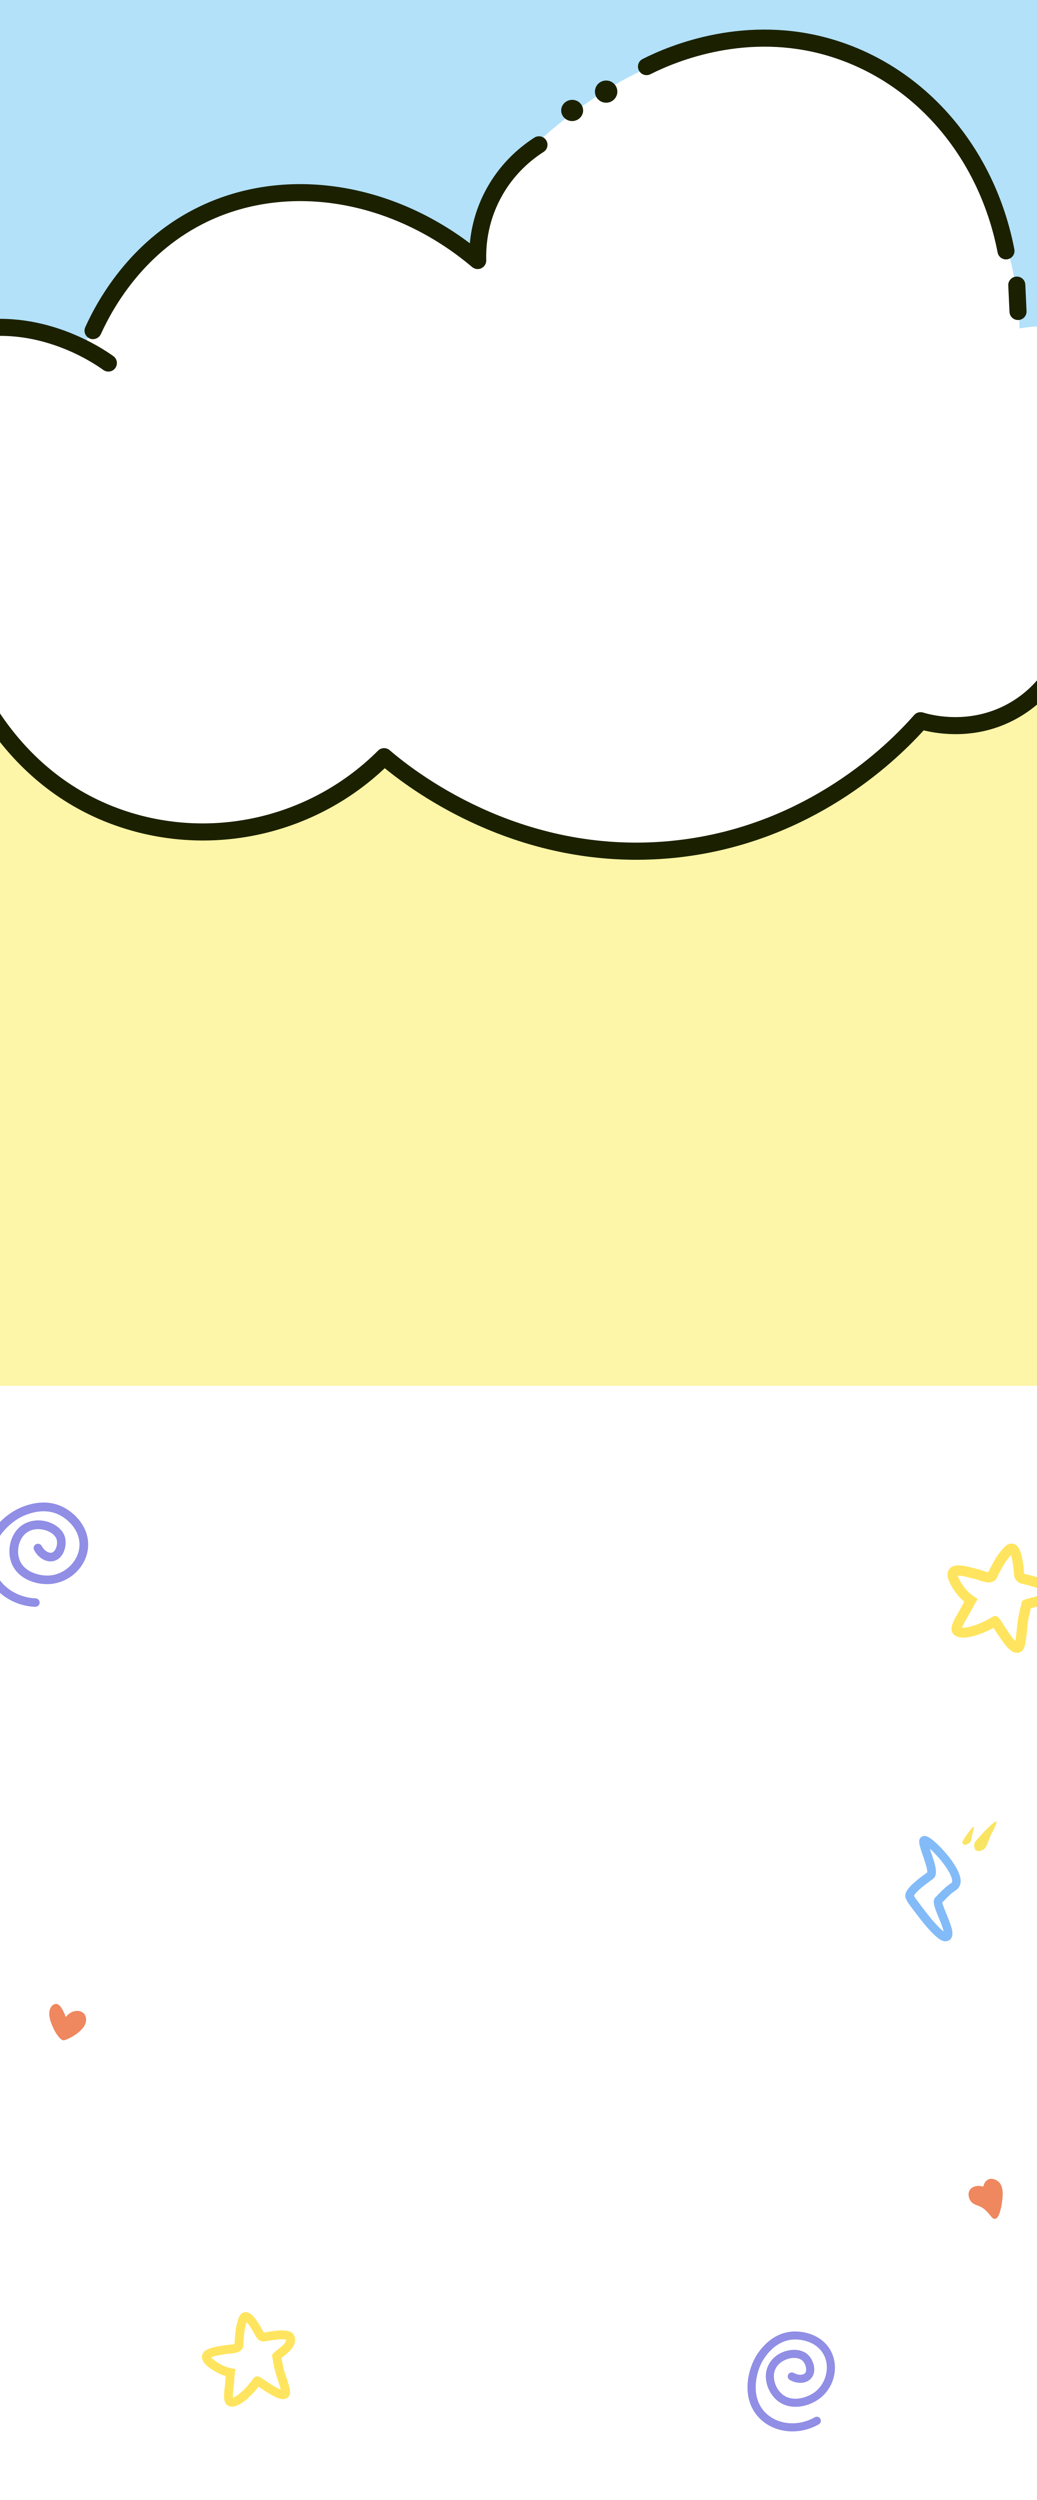 <?xml version="1.0" encoding="UTF-8"?>
<svg id="Layer_1" xmlns="http://www.w3.org/2000/svg" xmlns:xlink="http://www.w3.org/1999/xlink" viewBox="0 0 1280 3085">
  <rect x="0" y="0" width="1280" height="3085" fill="#808080" stroke="none"/>
  <defs>
    <style>
      .cls-1 {
        fill: none;
      }

      .cls-2 {
        fill: #f9e563;
      }

      .cls-3 {
        fill: #ef875f;
      }

      .cls-4 {
        fill: #1b2100;
      }

      .cls-5 {
        fill: #908ee5;
      }

      .cls-6 {
        clip-path: url(#clippath-1);
      }

      .cls-7 {
        clip-path: url(#clippath-3);
      }

      .cls-8 {
        clip-path: url(#clippath-4);
      }

      .cls-9 {
        clip-path: url(#clippath-2);
      }

      .cls-10 {
        clip-path: url(#clippath-7);
      }

      .cls-11 {
        clip-path: url(#clippath-6);
      }

      .cls-12 {
        clip-path: url(#clippath-5);
      }

      .cls-13 {
        fill: #fff;
      }

      .cls-14 {
        fill: #83bbf8;
      }

      .cls-15 {
        fill: #b3e1fa;
      }

      .cls-16 {
        fill: #ffe55f;
      }

      .cls-17 {
        fill: #fdf5a7;
      }

      .cls-18 {
        clip-path: url(#clippath);
      }
    </style>
    <clipPath id="clippath">
      <rect class="cls-1" width="1284.05" height="3085"/>
    </clipPath>
    <clipPath id="clippath-1">
      <rect class="cls-1" width="1284.05" height="3085"/>
    </clipPath>
    <clipPath id="clippath-2">
      <rect class="cls-1" width="1284.05" height="3085"/>
    </clipPath>
    <clipPath id="clippath-3">
      <rect class="cls-1" width="1284.05" height="3085"/>
    </clipPath>
    <clipPath id="clippath-4">
      <rect class="cls-1" width="1284.05" height="3085"/>
    </clipPath>
    <clipPath id="clippath-5">
      <rect class="cls-1" width="1284.05" height="3085"/>
    </clipPath>
    <clipPath id="clippath-6">
      <rect class="cls-1" width="1284.05" height="3085"/>
    </clipPath>
    <clipPath id="clippath-7">
      <rect class="cls-1" width="1284.05" height="3085"/>
    </clipPath>
  </defs>
  <rect class="cls-15" width="1280" height="735.6"/>
  <rect class="cls-17" y="711" width="1280" height="1169.7"/>
  <rect class="cls-13" y="1710" width="1284.05" height="1375"/>
  <g>
    <g class="cls-18">
      <g>
        <path class="cls-13" d="M1258.47,405.3c-5.12-182.8-130.51-312.9-223-346.4-68.12-24.7-195.62-3.4-276.87,46-198.33,120.5-168.03,224.1-168.03,224.1,0,0-100.02-119.7-267.14-85.4-183.08,37.6-219.49,187.1-219.49,187.1,0,0-237.65-93.7-300.75,122-56.48,193.1,145.46,244,145.46,244,0,0,30.4,180.6,231.73,223.2,199.53,42.2,290.92-90.7,290.92-90.7,0,0,133.12,132.3,349.1,120.6,218.19-11.9,313.69-165.5,313.69-165.5,0,0,41.13,29.9,130.11-13.9,56.58-27.9,61.59-100.7,61.59-100.7,0,0,91.49,7.9,149.27-70.5,68.92-93.4,30.7-173.4-1.1-217.6-74.54-104-215.48-76.3-215.48-76.3Z"/>
        <g>
          <path class="cls-4" d="M110.55,417.6c1.5.7,3.01,1,4.51.9,3.91-.1,7.62-2.4,9.43-6.2,16.45-36.3,55.48-102.6,131.92-139,101.12-48.1,229.12-26,326.33,56.2,3.21,2.7,7.62,3.3,11.44,1.5,3.71-1.8,6.12-5.6,6.02-9.8-.6-20.1,2.51-50.6,20.67-81.7,12.14-20.9,29.49-38.9,50.06-52,4.92-3.1,6.32-9.6,3.21-14.5s-9.63-6.3-14.55-3.2c-23.37,15-43.04,35.4-56.88,59.2-14.85,25.5-20.87,50.6-22.77,71.2-101.42-76.5-229.83-94.8-332.65-45.8-82.56,39.3-124.49,110.4-142.05,149.3-2.41,5.3,0,11.5,5.32,13.9Z"/>
          <path class="cls-4" d="M802.83,91.6c32.8-16.6,119.78-52.1,218.89-22.8,106.54,31.5,186.89,124.6,209.66,242.8,1,5.1,5.52,8.6,10.53,8.5.6,0,1.2-.1,1.81-.2,5.72-1.1,9.43-6.6,8.33-12.3-24.28-125.9-110.25-225.2-224.41-259-106.34-31.5-199.43,6.4-234.44,24.2-5.22,2.6-7.22,9-4.61,14.1,2.71,5.3,9.03,7.3,14.24,4.7Z"/>
          <path class="cls-4" d="M1244.53,352.3l1.5,32.6c.3,5.7,5.02,10.1,10.73,10h.3c5.82-.3,10.33-5.2,10.03-11l-1.5-32.6c-.3-5.8-4.92-10.3-11.03-10-5.82.3-10.33,5.2-10.03,11Z"/>
          <path class="cls-4" d="M1482.18,474.1c-42.53-59.1-106.74-74.5-132.32-78.4-5.72-.9-11.14,3.1-12.04,8.8-.9,5.7,3.11,11.1,8.83,12,22.97,3.5,80.55,17.2,118.37,69.8,43.64,60.7,41.93,147.4-4.01,206.1-60.79,77.7-163.72,64.2-164.82,64.1-5.72-.8-11.14,3.2-11.94,8.9-.8,5.7,3.21,11.1,8.93,11.9,1.1.2,8.53,1.1,19.96,1.3-1.71,1.4-2.91,3.2-3.51,5.5-3.41,13.3-18.46,58.9-66.31,84.8-46.05,24.9-91.19,14.2-103.93,10.3-3.91-1.2-8.33,0-11.03,3.1-34.51,39.4-131.31,133.1-284.2,153.5-189.2,25.2-325.73-77.9-363.15-110.1-4.21-3.6-10.43-3.4-14.35.5-77.95,78-192.01,108.2-297.84,78.7C4.92,959.1-40.63,798.8-42.53,792c-1-3.6-3.81-6.4-7.32-7.4-79.05-22-136.93-88.2-144.05-164.8-6.92-74.8,41.53-169.9,145.16-198.7,87.78-24.4,162.21,25.2,176.26,35.4,4.71,3.4,11.34,2.4,14.75-2.3,3.41-4.7,2.41-11.3-2.31-14.7-15.45-11.2-97.21-65.7-194.31-38.6-85.57,23.8-170.84,109.3-160.41,220.9,7.72,83.4,69.22,155.7,153.79,181.5,10.03,31.4,64.7,177.4,224.41,221.9,110.05,30.7,228.42,1.1,311.48-77.3,43.04,35.2,159.8,116.2,320.11,112.9,16.95-.4,34.31-1.6,52.16-4,153.89-20.6,253.4-112,292.92-155.6,20.26,5,66.51,11.7,113.56-13.8,55.37-29.9,72.63-82.6,76.64-98,1.1-4.2-.5-8.4-3.71-10.9,39.32-1.7,105.13-14.1,151.28-73,51.36-66,53.27-163.3,4.31-231.4Z"/>
          <path class="cls-4" d="M706.53,149.4c7.42-.2,13.44-6.2,13.24-13.4s-6.32-13-13.84-12.8c-7.42.2-13.44,6.2-13.24,13.4.2,7.2,6.42,13,13.84,12.8Z"/>
          <ellipse class="cls-4" cx="748.18" cy="113" rx="13.84" ry="13.7" transform="translate(-1.57 10.91) rotate(-.83)"/>
        </g>
      </g>
    </g>
    <g class="cls-6">
      <path class="cls-3" d="M1213.63,2698.2c-7.52-2.5-14.75.1-17.05,4.9-2.41,4.9-.3,10.9,2.31,13.8,4.01,4.4,8.53,3.8,14.24,7.7,8.83,6.1,10.43,13.2,14.65,13.3,5.12.2,8.13-12.4,9.33-22.8.6-5.2,2.21-18.1-5.52-23.8-.6-.5-6.22-4.5-11.74-2-4.92,2.4-6.02,8.3-6.22,8.9Z"/>
    </g>
    <g class="cls-9">
      <path class="cls-16" d="M351.51,2960.2c-6.22,1.3-15.15-3.7-30.2-13.7-.7-.5-1.5-1-2.21-1.5-9.63,12.6-25.78,27.8-36.41,24-7.82-2.8-6.42-14.2-5.12-25.2.3-2.7.6-5.2.7-6.9,0-1.6.1-3.3.3-5-4.31-1.2-8.33-3-12.24-5.2-12.94-7.4-18.46-14.1-16.85-20.5,1.81-7.6,12.44-9.9,24.08-11.7,1-.2,1.91-.3,2.61-.4,2.91-.5,5.42-.8,7.62-1,1.81-.2,4.61-.4,5.72-.9,0-.8,0-1.8.1-3,.8-11.6,1.4-16.7,2.71-21.6l.3-1.2c1.61-6,3.11-11.7,8.53-13.1,7.12-1.9,13.94,5,24.58,24.9,23.27-4.4,34.11-3.4,37.32,3.5,1.71,3.8,2.51,9.8-3.71,17.3-2.81,3.4-6.52,6.2-9.43,8.5-.8.6-1.71,1.3-2.41,1.9,1.1,6.2,2.21,12.6,4.11,18.4,6.02,18,7.72,23.9,5.52,28.2-1.1,2-2.91,3.4-5.12,4-.2.2-.3.2-.5.2ZM347.1,2951.9h0ZM316.2,2932.3c2.71-.6,6.22,1.7,11.24,5.1,3.71,2.5,13.54,9,19.06,11.3-1-4.3-3.51-11.6-5.32-17.4-2.31-6.9-3.61-14.3-4.71-20.8l-.8-4.6,1.71-2c1.4-1.6,3.41-3.2,5.72-5,2.71-2.1,5.72-4.4,7.72-6.8,1.2-1.5,2.51-3.5,2.41-5.1-1.71-.5-7.82-1.4-25.68,2-4.61.9-9.13-1.3-11.44-5.4-6.02-11.4-9.73-16.2-11.74-18.2-.4,1.2-.8,2.7-1.1,3.9l-.3,1.2c-1.1,4.1-1.71,8.7-2.41,19.5-.1.9,0,1.6,0,2.2,0,1.5.1,3.5-1.1,5.4-3.21,5.3-8.93,5.9-14.55,6.4-2.11.2-4.31.4-6.82.8-.8.1-1.71.3-2.81.5-7.52,1.2-12.44,2.3-14.55,3.5,1.1,1.5,4.21,4.4,11.14,8.4,4.21,2.4,8.83,4.1,13.74,5.1l5.02,1-.7,5.1c-.4,2.9-.6,5.9-.7,8.8-.1,2.1-.4,4.9-.8,7.9-.4,3.5-1.2,10.2-.9,13.4,4.41-1.3,15.85-10,25.28-23.8,1.2-1.3,2.31-2.1,3.41-2.4Z"/>
    </g>
    <g class="cls-7">
      <path class="cls-16" d="M1253.16,2039.3c-7.12-1.5-14.04-10.7-25.18-28.1-.5-.8-1.1-1.7-1.61-2.6-15.85,8.7-39.73,17.2-49.05,8.3-6.82-6.5-.1-17.7,6.32-28.6,1.61-2.7,3.11-5.2,3.91-6.9.8-1.7,1.71-3.4,2.61-5.1-3.91-3.2-7.32-6.9-10.33-11-10.03-13.6-12.74-23.1-8.13-29.2,5.42-7.1,17.56-4.6,30.5-1.1,1.1.3,2.11.6,2.91.8,3.21.8,6.02,1.7,8.43,2.5,1.91.6,5.02,1.7,6.32,1.7.4-.8.8-1.9,1.4-3.1,6.22-11.8,9.13-16.8,12.84-21.3l.9-1.1c4.41-5.5,8.63-10.7,14.95-9.8,8.23,1.3,12.24,11.7,14.14,37.2,26.38,6,37.12,12,37.32,20.7.1,4.7-1.91,11.4-11.84,16.4-4.41,2.2-9.63,3.5-13.74,4.6-1.2.3-2.41.6-3.41.9-1.71,7-3.51,14.1-4.11,21.1-2.11,21.5-2.91,28.5-7.32,31.9-2.01,1.6-4.61,2.3-7.22,1.8-.3.1-.5,0-.6,0ZM1252.25,2028.6h0ZM1229.18,1994c3.11.7,5.72,4.7,9.33,10.5,2.71,4.3,9.93,15.6,14.75,20.5.9-5,1.71-13.7,2.41-20.6.8-8.2,2.91-16.5,4.71-23.9l1.3-5.2,2.71-1.3c2.21-1,5.02-1.7,8.33-2.5,3.71-.9,7.93-2,11.14-3.6,2.01-1,4.21-2.5,4.82-4.2-1.61-1.3-7.52-5-27.69-9.6-5.22-1.2-8.93-5.6-9.33-10.9-1.1-14.6-2.71-21.4-3.81-24.4-1,1.1-2.11,2.5-3.01,3.6l-.9,1.1c-3.11,3.8-5.72,8.3-11.54,19.3-.5.9-.8,1.6-1,2.3-.7,1.6-1.5,3.6-3.71,5.2-5.82,4.1-12.04,2-18.06,0-2.31-.8-4.71-1.6-7.42-2.2-.9-.2-1.91-.5-3.21-.8-8.43-2.3-14.04-3.3-16.75-3,.5,2.1,2.31,6.6,7.72,13.9,3.31,4.5,7.32,8.4,12.04,11.6l4.82,3.3-3.01,5c-1.71,2.9-3.31,5.8-4.82,8.8-1,2.2-2.71,5-4.41,7.9-2.01,3.4-6.02,10.1-7.12,13.6,5.22.7,21.17-3.1,37.32-13.2,1.61-1.1,3.11-1.4,4.41-1.2Z"/>
    </g>
    <g class="cls-8">
      <path class="cls-5" d="M43.54,1982.7h-.2c-28.99-1.2-54.27-19.9-61.39-45.5-9.73-35,17.76-63.8,38.62-74.6,9.83-5.1,35.31-15.5,59.59-1.8,14.75,8.3,31,26.3,28.39,50-2.51,22.8-22.27,41.6-45.95,43.7-19.46,1.7-42.63-7.3-49.16-28-5.22-16.3.5-39.1,18.96-47.4,9.63-4.3,21.47-4.1,31.8.7,8.13,3.8,13.94,9.9,15.95,16.8,1.91,6.6.7,15-2.91,21.1-2.81,4.6-6.72,7.6-11.34,8.6-8.73,1.9-18.46-3.7-23.78-13.6-1.4-2.6-.4-5.8,2.21-7.2,2.61-1.4,5.82-.4,7.22,2.2,3.41,6.3,8.83,8.9,12.14,8.2,2.11-.4,3.51-2.2,4.41-3.6,2.21-3.6,2.91-8.9,1.81-12.7-1.1-3.9-4.82-7.6-10.13-10-7.42-3.4-16.25-3.7-22.97-.7-12.64,5.7-16.95,22.4-13.14,34.5,5.42,17,26.18,21.6,38.02,20.6,18.36-1.6,34.21-16.7,36.21-34.3,2.11-18.5-11.14-32.9-22.97-39.5-19.76-11.1-41.13-2.3-49.46,2-17.05,8.9-41.23,33.6-33.2,62.3,5.92,21.2,27.09,36.7,51.56,37.7,2.91.1,5.22,2.6,5.12,5.5-.2,2.7-2.51,5-5.42,5Z"/>
    </g>
    <g class="cls-12">
      <path class="cls-5" d="M1010.89,2991.3c-.1,0-.1.1-.2.1-23.47,13.5-52.77,11.2-71.12-5.5-25.08-22.8-17.76-59.1-6.72-78,5.22-8.9,20.16-29.7,46.15-31,15.75-.7,37.62,5.5,47.25,25.4,9.33,19.3,3.21,43.9-14.45,57.2-14.45,11-37.32,15.3-52.77,2.3-12.24-10.3-19.06-31.1-8.63-46.8,5.42-8.2,14.95-13.9,25.48-15.2,8.33-1.1,15.95.9,20.97,5.3,4.71,4.2,8.03,11.5,8.23,18.1.1,5-1.5,9.3-4.71,12.4-5.92,5.8-16.45,6.2-25.48,1.1-2.41-1.4-3.21-4.4-1.91-6.8,1.3-2.4,4.41-3.2,6.82-1.9,5.82,3.3,11.34,2.7,13.64.5,1.4-1.4,1.71-3.5,1.61-5-.1-3.9-2.11-8.5-4.92-10.9-2.81-2.5-7.62-3.6-13.04-2.9-7.62,1-14.65,5.1-18.46,10.8-7.12,10.7-2.21,26.1,6.82,33.7,12.74,10.7,31.5,4.1,40.33-2.6,13.64-10.4,18.76-30.1,11.54-45-7.62-15.6-25.08-20.4-37.82-19.8-21.07,1-33.61,18.6-38.02,26.1-9.03,15.5-15.75,46.9,4.82,65.6,15.25,13.8,39.63,15.6,59.39,4.2,2.41-1.4,5.42-.5,6.82,1.8,1.4,2.4.7,5.4-1.6,6.8Z"/>
    </g>
    <g class="cls-11">
      <path class="cls-3" d="M81.16,2488.9s-5.12-15.5-11.14-16.2-12.24,7.4-7.62,21.3c4.61,13.9,12.24,24,16.25,23.6s26.68-10.9,27.59-24.5c.9-13.5-15.95-16.2-25.08-4.2Z"/>
    </g>
    <g class="cls-10">
      <g>
        <path class="cls-14" d="M1166.88,2395.4h-.4c-2.51-.1-10.23-.3-35.61-34.1l-3.01-3.9c-10.23-13.5-13.24-17.6-7.72-25.6,4.71-6.8,13.74-13.5,22.47-20l1.91-1.4c.5-3.6-3.31-14.8-5.42-20.9-4.41-12.9-6.62-19.4-1.71-22.9h0c1.5-1.1,4.01-2,7.72-.2,10.13,4.7,39.32,35.4,40.63,53.3.4,5.5-1.71,10-5.92,12.7-5.32,3.4-9.03,7.2-13.64,12-1,1-2.01,2-3.11,3.1.5,2.9,3.31,9.7,5.22,14.4,6.12,14.9,9.63,24.3,5.62,30-.8,1.3-3.01,3.5-7.02,3.5ZM1147.72,2281.1c.5,1.7,1.1,3.4,1.61,4.9,5.02,14.6,9.23,27.3,2.31,32.4l-2.61,1.9c-8.03,6-16.35,12.1-20.06,17.5-.7,1-.8,1.3-.8,1.4.2,1.1,3.81,5.8,8.33,11.8l3.01,4c13.94,18.5,21.67,25.6,25.28,28.3-1-4.7-4.21-12.6-6.22-17.3-5.22-12.8-8.33-20.5-3.91-24.9,1.4-1.4,2.81-2.8,4.01-4.1,4.92-5.1,9.23-9.4,15.55-13.5.5-.3,1.3-.8,1-3.6-1.4-10.8-17.35-29.7-27.49-38.8Z"/>
        <path class="cls-2" d="M1229.98,2249c-1.1,5.3-6.12,13.2-7.82,17.5-3.61,9.2-4.71,13.8-9.13,16.2-2.61,1.4-6.72,2.1-8.83,0-2.51-2.5-1.91-8.3-.5-10.1,6.92-8.7,27.69-30.6,26.28-23.6Z"/>
        <path class="cls-2" d="M1202.19,2254.7c.2,2.7-1.91,7.4-2.31,9.8-.9,5-.8,7.4-3.41,9.6-1.61,1.3-4.31,2.7-6.12,2.2-2.21-.5-2.81-3.2-2.21-4.4,3.21-5.6,13.74-20.7,14.04-17.2Z"/>
      </g>
    </g>
  </g>
</svg>